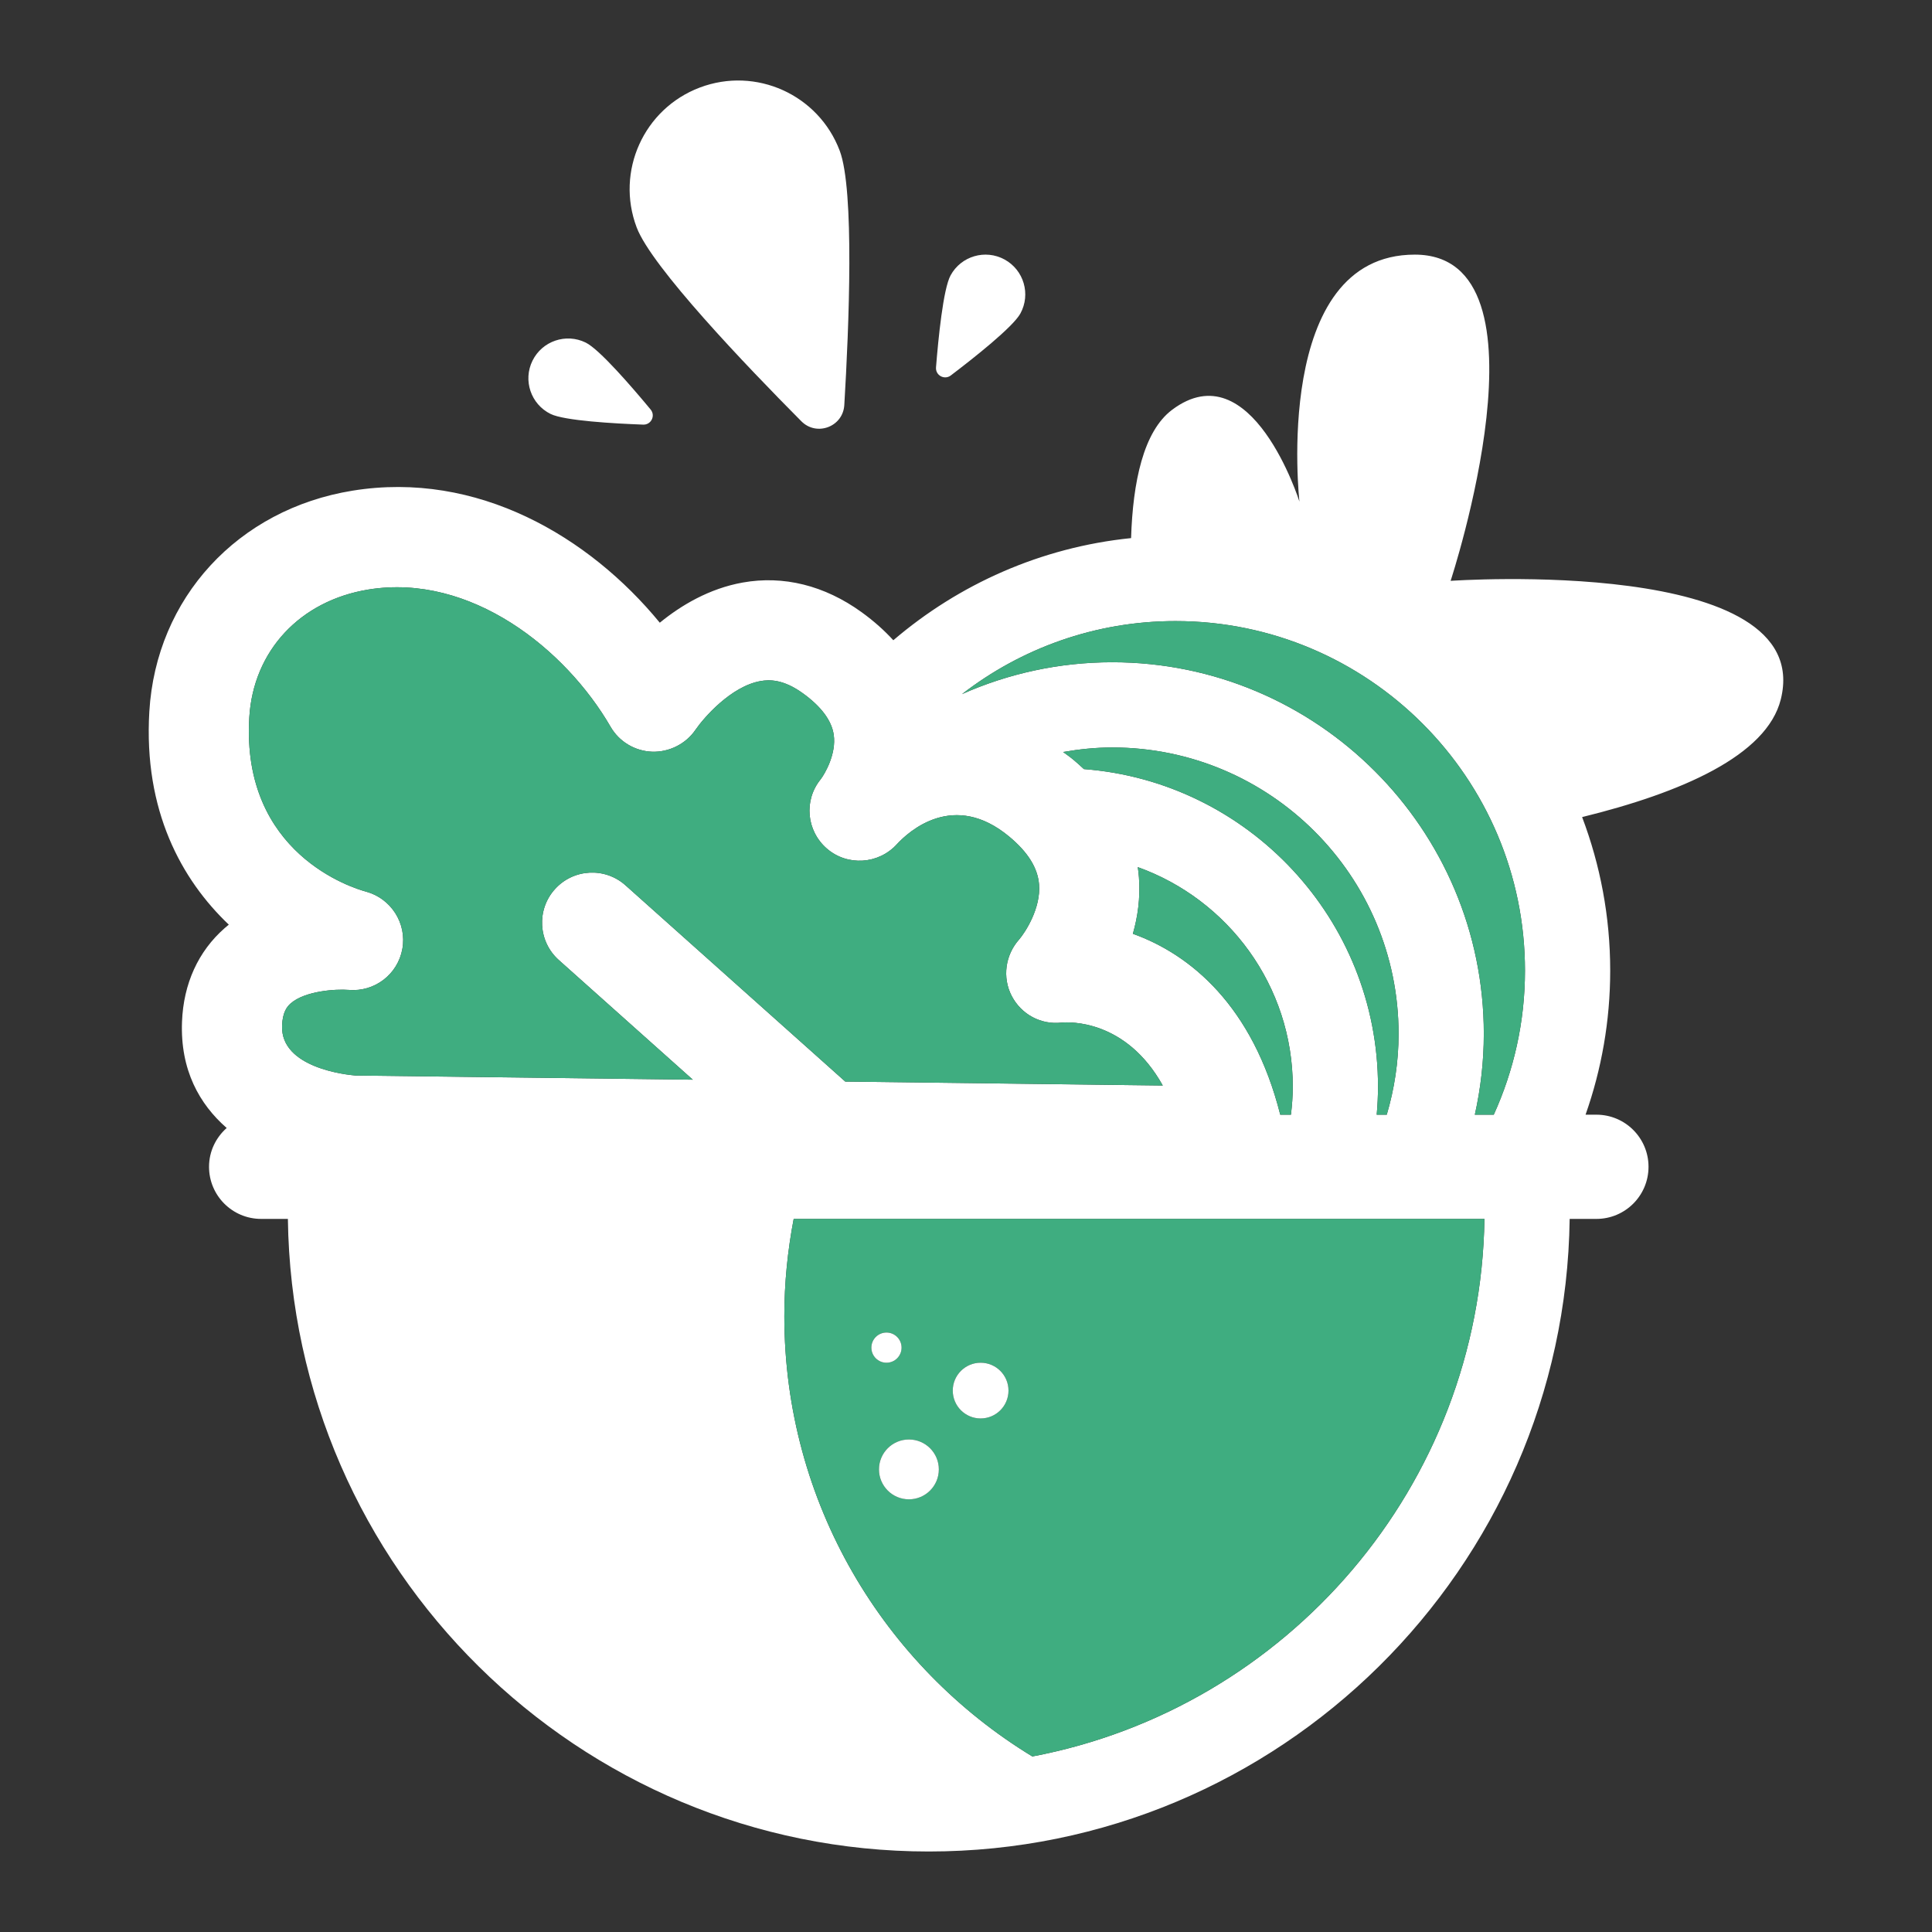 <svg version="1.1" id="Capa_1" xmlns="http://www.w3.org/2000/svg" xmlns:xlink="http://www.w3.org/1999/xlink" x="0px" y="0px" viewBox="0 0 1200 1200" enable-background="new 0 0 1200 1200" xml:space="preserve">
<rect x="0" y="0" width="1200" height="1200" fill="#333333" stroke="none"/>
<g>
	<path fill="#1E120D" d="M901.002,360.769c0,0,66.715-202.617-22.239-202.617c-88.953,0-71.656,153.417-71.656,153.417&#10;&#9;&#9;s-29.651-94.114-79.071-57.05c-17.877,13.408-24.406,44.941-25.498,79.708c-56.055,5.709-107.044,28.688-147.679,63.442&#10;&#9;&#9;c-5.408-5.908-11.891-11.788-19.759-17.471c-22.971-16.587-48.508-22.923-73.89-18.354c-20.698,3.737-38.087,14.062-51.396,24.933&#10;&#9;&#9;c-43.917-53.527-113.397-94.558-190.795-82.021C147.685,316.288,96.943,371.428,92.752,441.97&#10;&#9;&#9;c-3.662,61.588,20.042,104.49,49.364,132.345c-0.86,0.692-1.706,1.401-2.548,2.137c-16.437,14.414-25.607,34.539-26.518,58.198&#10;&#9;&#9;c-1.149,29.907,10.811,51.154,27.748,65.958c-6.675,5.929-10.964,14.48-10.964,24.11c0,17.876,14.491,32.367,32.367,32.367h16.61&#10;&#9;&#9;C181.665,974.218,359.083,1150,576.88,1150s395.215-175.782,398.068-392.914h16.611c17.875,0,32.367-14.491,32.367-32.367&#10;&#9;&#9;c0-17.875-14.492-32.367-32.367-32.367h-6.743c9.878-28.027,15.31-58.132,15.31-89.495c0-33.56-6.203-65.685-17.442-95.355&#10;&#9;&#9;c61.499-15.099,114.704-38.122,123.407-73.141C1128.33,344.871,901.002,360.769,901.002,360.769z M947.194,602.857&#10;&#9;&#9;c0,31.901-6.973,62.185-19.385,89.495h-11.762c3.609-16.187,5.575-32.987,5.575-50.246c0-127.246-103.525-230.772-230.772-230.772&#10;&#9;&#9;c-33.204,0-64.763,7.104-93.318,19.783c36.702-28.397,82.679-45.355,132.569-45.355&#10;&#9;&#9;C849.807,385.763,947.194,483.15,947.194,602.857z M154.833,445.658c2.463-41.418,31.551-72.626,74.115-79.509&#10;&#9;&#9;c63.408-10.224,122.404,37.034,150.324,85.322c5.351,9.254,15.124,15.035,25.806,15.436c10.492,0.322,20.866-4.785,26.894-13.612&#10;&#9;&#9;c5.01-7.329,22.041-27.057,40.462-30.278c5.46-0.952,14.08-1.19,26.249,7.601c11.431,8.254,17.883,16.931,19.169,25.779&#10;&#9;&#9;c1.714,11.788-5.473,24.188-8.153,27.678c-10.592,13.039-8.807,32.019,3.9,43.009c12.71,10.99,31.958,9.774,43.335-2.578&#10;&#9;&#9;c7.712-8.386,35.562-33.508,69.952-4.843c11.584,9.655,17.63,19.341,18.485,29.613c1.238,14.828-8.628,29.877-12.331,34.2&#10;&#9;&#9;c-8.633,9.638-10.619,23.633-4.653,35.112c5.97,11.475,18.151,18.059,31.036,16.56c4.79-0.428,39.916-1.965,62.795,39.083&#10;&#9;&#9;l-197.204-2.443L388.495,549.884c-12.81-11.44-32.469-10.329-43.908,2.485c-11.439,12.81-10.325,32.468,2.485,43.908l83.25,74.337&#10;&#9;&#9;l-209.607-2.597c-5.173-0.423-46.53-4.64-45.516-30.979c0.318-8.306,2.997-11.713,5.293-13.758&#10;&#9;&#9;c8.826-7.844,28.242-9.082,36.068-8.43c16.057,1.393,30.494-9.598,33.357-25.488c2.86-15.886-7.032-31.353-22.614-35.562&#10;&#9;&#9;C219.355,551.656,149.8,530.385,154.833,445.658z M861.345,692.352h-6.249c0.503-5.734,0.808-11.523,0.808-17.385&#10;&#9;&#9;c0-103.999-80.649-189.459-182.681-197.272c-2.064-1.945-4.209-3.884-6.519-5.809c-2.122-1.768-4.254-3.228-6.382-4.807&#10;&#9;&#9;c9.939-1.73,20.099-2.813,30.526-2.813c98.062,0,177.839,79.779,177.839,177.839C868.689,659.564,866.056,676.4,861.345,692.352z&#10;&#9;&#9; M795.188,692.352c-17.047-67.596-55.859-99.573-91.542-112.362c2.988-10.409,4.711-22.196,3.781-34.919&#10;&#9;&#9;c-0.151-2.056-0.399-4.237-0.728-6.49c56.019,20.074,96.272,73.547,96.272,136.385c0,5.894-0.458,11.673-1.146,17.385H795.188z&#10;&#9;&#9; M641.207,1090.966c-92.298-56.162-154.047-157.523-154.047-273.465c0-20.668,2.067-40.84,5.813-60.416h429.042&#10;&#9;&#9;C919.499,923.118,799.259,1061.049,641.207,1090.966z" style="fill: rgb(255, 255, 255);"/>
	<path fill="#FFFFFF" d="M730.1,385.763c-49.89,0-95.867,16.958-132.569,45.355c28.556-12.68,60.114-19.783,93.318-19.783&#10;&#9;&#9;c127.247,0,230.772,103.526,230.772,230.772c0,17.259-1.965,34.059-5.575,50.246h11.762c12.411-27.31,19.385-57.595,19.385-89.495&#10;&#9;&#9;C947.194,483.15,849.807,385.763,730.1,385.763z" style="fill: rgb(63, 173, 128);"/>
	<path fill="#FFFFFF" d="M690.849,464.267c-10.427,0-20.587,1.083-30.526,2.813c2.128,1.579,4.261,3.039,6.382,4.807&#10;&#9;&#9;c2.309,1.925,4.455,3.864,6.519,5.809c102.032,7.813,182.681,93.273,182.681,197.272c0,5.862-0.306,11.652-0.808,17.385h6.249&#10;&#9;&#9;c4.711-15.952,7.344-32.788,7.344-50.246C868.689,544.046,788.911,464.267,690.849,464.267z" style="fill: rgb(63, 173, 128);"/>
	<path fill="#FFFFFF" d="M706.7,538.582c0.329,2.253,0.577,4.434,0.728,6.49c0.93,12.722-0.793,24.51-3.781,34.919&#10;&#9;&#9;c35.683,12.788,74.495,44.765,91.542,112.362h6.638c0.688-5.712,1.146-11.492,1.146-17.385&#10;&#9;&#9;C802.972,612.13,762.719,558.657,706.7,538.582z" style="fill: rgb(63, 173, 128);"/>
	<path fill="#FFFFFF" d="M922.016,757.086H492.973c-3.746,19.576-5.813,39.748-5.813,60.416&#10;&#9;&#9;c0,115.942,61.749,217.303,154.047,273.465C799.259,1061.049,919.499,923.118,922.016,757.086z M541.228,837.041&#10;&#9;&#9;c0-5.177,4.197-9.373,9.374-9.373s9.373,4.197,9.373,9.373c0,5.177-4.196,9.374-9.373,9.374S541.228,842.218,541.228,837.041z&#10;&#9;&#9; M564.542,931.257c-10.265,0-18.586-8.322-18.586-18.587c0-10.265,8.321-18.586,18.586-18.586c10.266,0,18.587,8.322,18.587,18.586&#10;&#9;&#9;C583.129,922.935,574.808,931.257,564.542,931.257z M609.087,881.025c-9.558,0-17.306-7.748-17.306-17.305&#10;&#9;&#9;s7.748-17.305,17.306-17.305c9.557,0,17.304,7.748,17.304,17.305S618.644,881.025,609.087,881.025z" style="fill: rgb(63, 173, 128);"/>
	<path fill="#1E120D" d="M559.976,837.041c0-5.177-4.196-9.373-9.373-9.373s-9.374,4.197-9.374,9.373&#10;&#9;&#9;c0,5.177,4.197,9.374,9.374,9.374S559.976,842.218,559.976,837.041z" style="fill: rgb(255, 255, 255);"/>
	<path fill="#1E120D" d="M564.542,894.084c-10.265,0-18.586,8.322-18.586,18.586c0,10.265,8.321,18.587,18.586,18.587&#10;&#9;&#9;c10.266,0,18.587-8.322,18.587-18.587C583.129,902.405,574.808,894.084,564.542,894.084z" style="fill: rgb(255, 255, 255);"/>
	<path fill="#1E120D" d="M626.391,863.72c0-9.557-7.748-17.305-17.304-17.305c-9.558,0-17.306,7.748-17.306,17.305&#10;&#9;&#9;s7.748,17.305,17.306,17.305C618.644,881.025,626.391,873.277,626.391,863.72z" style="fill: rgb(255, 255, 255);"/>
	<path fill="#FFFFFF" d="M227.305,553.802c15.582,4.208,25.474,19.676,22.614,35.562c-2.863,15.89-17.3,26.881-33.357,25.488&#10;&#9;&#9;c-7.826-0.652-27.243,0.586-36.068,8.43c-2.296,2.045-4.975,5.451-5.293,13.758c-1.014,26.339,40.343,30.556,45.516,30.979&#10;&#9;&#9;l209.607,2.597l-83.25-74.337c-12.81-11.44-13.924-31.098-2.485-43.908c11.439-12.814,31.098-13.925,43.908-2.485l136.521,121.904&#10;&#9;&#9;l197.204,2.443c-22.879-41.048-58.005-39.51-62.795-39.083c-12.884,1.498-25.065-5.085-31.036-16.56&#10;&#9;&#9;c-5.966-11.479-3.98-25.474,4.653-35.112c3.702-4.323,13.568-19.371,12.331-34.2c-0.855-10.272-6.901-19.958-18.485-29.613&#10;&#9;&#9;c-34.39-28.665-62.24-3.543-69.952,4.843c-11.378,12.352-30.626,13.568-43.335,2.578c-12.707-10.99-14.492-29.97-3.9-43.009&#10;&#9;&#9;c2.68-3.49,9.867-15.891,8.153-27.678c-1.286-8.848-7.738-17.525-19.169-25.779c-12.17-8.791-20.789-8.553-26.249-7.601&#10;&#9;&#9;c-18.421,3.221-35.452,22.95-40.462,30.278c-6.028,8.826-16.402,13.934-26.894,13.612c-10.682-0.401-20.455-6.183-25.806-15.436&#10;&#9;&#9;c-27.92-48.288-86.916-95.545-150.324-85.322c-42.564,6.883-71.652,38.091-74.115,79.509&#10;&#9;&#9;C149.8,530.385,219.355,551.656,227.305,553.802z" style="fill: rgb(63, 173, 128);"/>
	<path fill="#1E120D" d="M341.978,257.109c8.611,4.243,39.792,5.976,57.521,6.63c4.95,0.182,7.78-5.561,4.62-9.375&#10;&#9;&#9;c-11.321-13.661-31.692-37.33-40.303-41.573c-12.238-6.03-27.047-0.998-33.077,11.24&#10;&#9;&#9;C324.708,236.269,329.74,251.079,341.978,257.109z" style="fill: rgb(255, 255, 255);"/>
	<path fill="#1E120D" d="M590.546,233.213c14.128-10.732,38.638-30.082,43.242-38.505c6.544-11.972,2.143-26.981-9.829-33.525&#10;&#9;&#9;c-11.972-6.543-26.981-2.142-33.525,9.829c-4.604,8.423-7.655,39.502-9.06,57.188C580.982,233.138,586.6,236.209,590.546,233.213z" style="fill: rgb(255, 255, 255);"/>
	<path fill="#1E120D" d="M497.733,261.655c9.526,9.59,25.871,3.416,26.68-10.077c2.893-48.326,6.402-133.467-2.853-157.969&#10;&#9;&#9;c-13.153-34.827-52.051-52.397-86.877-39.242c-34.827,13.154-52.397,52.051-39.242,86.878&#10;&#9;&#9;C404.695,165.747,463.614,227.309,497.733,261.655z" style="fill: rgb(255, 255, 255);"/>
</g>
</svg>